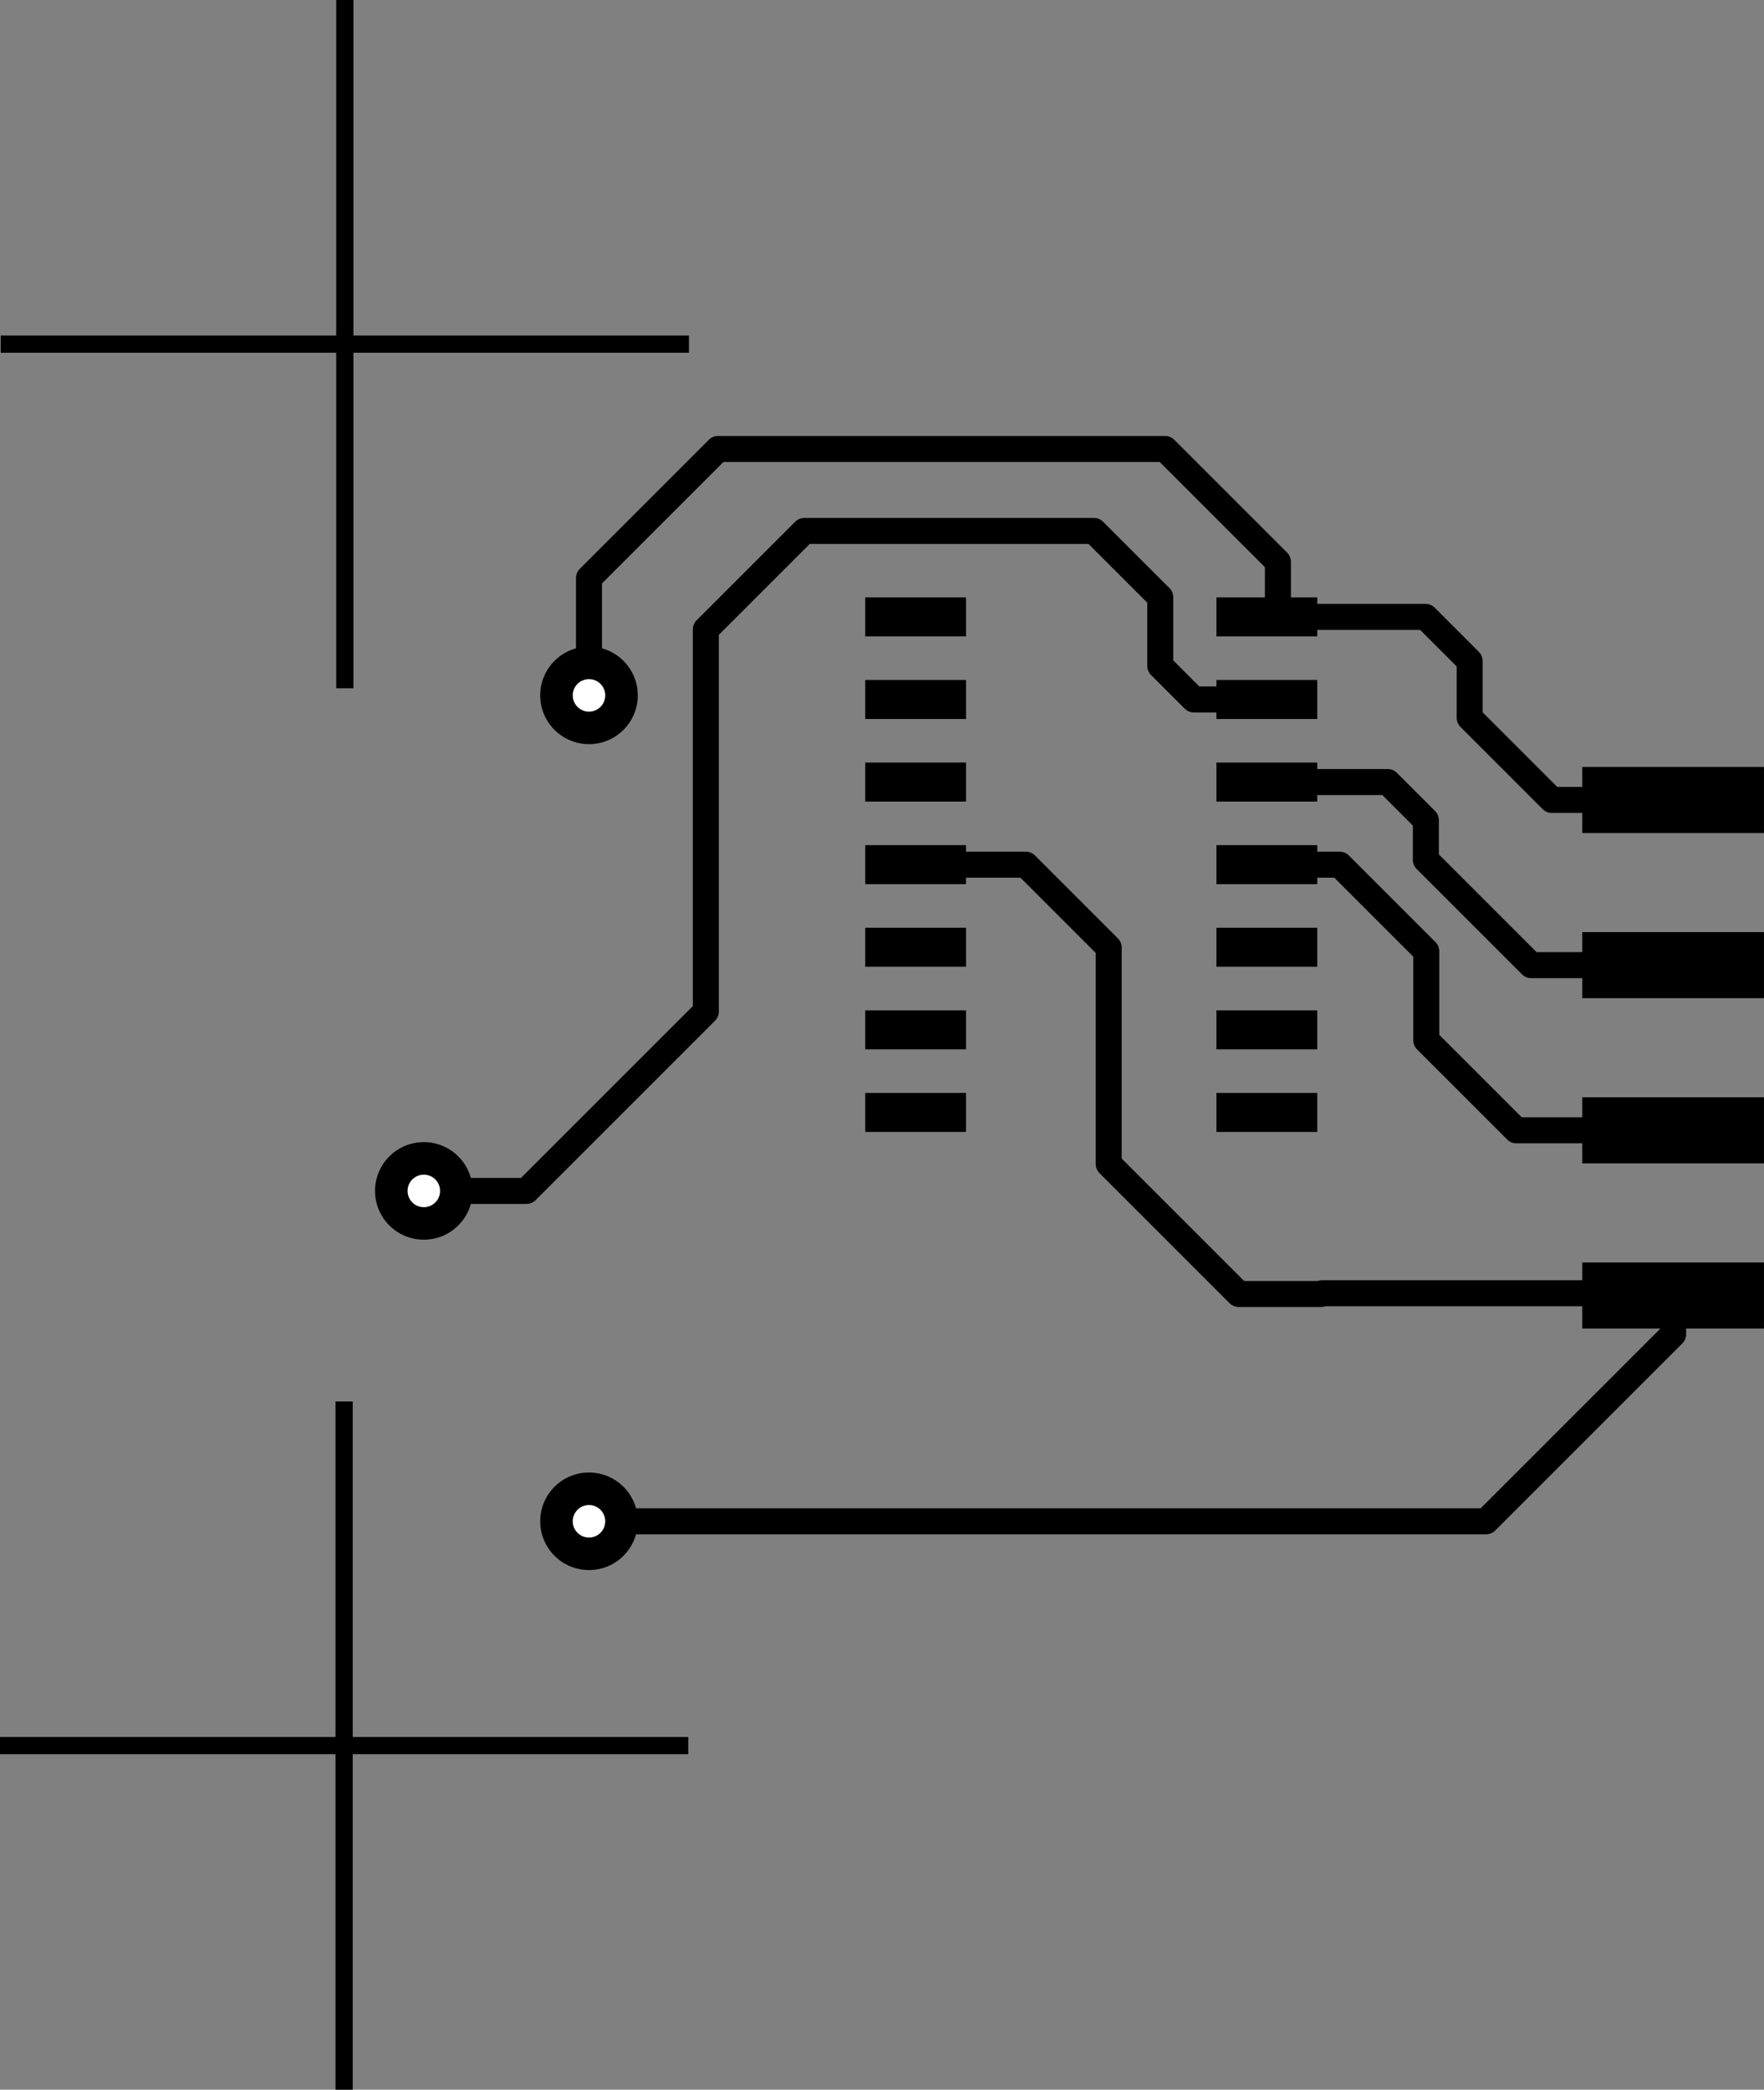 <svg version='1.1' xmlns='http://www.w3.org/2000/svg' xmlns:xlink='http://www.w3.org/1999/xlink' width='102.52' height='121.45' viewBox='-256.793,-88.446,102.52,121.45' data='{&quot;name&quot;:&quot;aeCAD by Aktos Electronics&quot;,&quot;website&quot;:&quot;https://aktos.io/aecad&quot;,&quot;dependencies&quot;:{&quot;aecad&quot;:&quot;8948754&quot;}}'>
  <rect x="-256.793" y="-88.446" width="102.52" height="121.45" fill="#808080" stroke="none"/>
  <g transform='translate(-411.067, 0) scale(-1,1)'>
    <g id='gui' fill='none' fill-rule='nonzero' stroke='none' stroke-width='none' stroke-linecap='none' stroke-linejoin='none' stroke-miterlimit='10' stroke-dasharray='' stroke-dashoffset='0' font-family='none' font-weight='none' font-size='none' text-anchor='none' style='mix-blend-mode: normal'>
      <g data-paper-data='{&quot;aecad&quot;:{&quot;type&quot;:&quot;Trace&quot;,&quot;tid&quot;:&quot;nqH2WB39o&quot;,&quot;netid&quot;:&quot;4&quot;}}' fill='none' stroke='#000000' stroke-width='1.512' stroke-linecap='round' stroke-linejoin='round'>
        <path d='M-178.905,-19.232h-5.963l-10.427,-10.427v-22.204l-5.726,-5.726h-16.828l-3.856,3.856v3.982l-1.957,1.957h-4.236' data-paper-data='{&quot;aecad&quot;:{&quot;side&quot;:&quot;F.Cu&quot;}}' />
      </g>
      <g data-paper-data='{&quot;aecad&quot;:{&quot;type&quot;:&quot;Trace&quot;,&quot;tid&quot;:&quot;HQlYuu8od&quot;,&quot;netid&quot;:&quot;2&quot;}}' fill='none' stroke='#000000' stroke-width='1.512' stroke-linecap='round' stroke-linejoin='round'>
        <path d='M-251.513,-22.754h9.111l5.237,-5.237v-5.17l5.033,-5.033h4.234' data-paper-data='{&quot;aecad&quot;:{&quot;side&quot;:&quot;F.Cu&quot;}}' />
      </g>
      <g data-paper-data='{&quot;aecad&quot;:{&quot;type&quot;:&quot;Trace&quot;,&quot;tid&quot;:&quot;VF8nFugbr&quot;,&quot;netid&quot;:&quot;1&quot;}}' fill='none' stroke='#000000' stroke-width='1.512' stroke-linecap='round' stroke-linejoin='round'>
        <path d='M-251.513,-32.354h8.249l6.123,-6.123v-2.302l2.216,-2.216h7.028' data-paper-data='{&quot;aecad&quot;:{&quot;side&quot;:&quot;F.Cu&quot;}}' />
      </g>
      <g data-paper-data='{&quot;aecad&quot;:{&quot;type&quot;:&quot;Trace&quot;,&quot;tid&quot;:&quot;cdV1x7btG&quot;,&quot;netid&quot;:&quot;5&quot;}}' fill='none' stroke='#000000' stroke-width='1.512' stroke-linecap='round' stroke-linejoin='round'>
        <path d='M-251.513,-41.954h7.047l4.778,-4.778v-3.296l2.566,-2.566h9.224' data-paper-data='{&quot;aecad&quot;:{&quot;side&quot;:&quot;F.Cu&quot;}}' />
      </g>
      <g data-paper-data='{&quot;aecad&quot;:{&quot;type&quot;:&quot;Trace&quot;,&quot;tid&quot;:&quot;3kK-KHzCi&quot;,&quot;netid&quot;:&quot;3&quot;,&quot;userDefined&quot;:&quot;&quot;}}' fill='none' stroke='#000000' stroke-width='1.512' stroke-linecap='round' stroke-linejoin='round'>
        <path d='M-251.513,-13.284h20.425l0.042,0.042h4.778l7.559,-7.559v-12.575l4.817,-4.817h6.403' data-paper-data='{&quot;aecad&quot;:{&quot;side&quot;:&quot;F.Cu&quot;}}' />
      </g>
      <g data-paper-data='{&quot;aecad&quot;:{&quot;type&quot;:&quot;Trace&quot;,&quot;tid&quot;:&quot;bgP9X1GtW&quot;,&quot;netid&quot;:&quot;3&quot;}}' fill='none' stroke='#000000' stroke-width='1.512' stroke-linecap='round' stroke-linejoin='round'>
        <path d='M-188.505,-0.032h-52.136l-10.872,-10.872v-2.249' data-paper-data='{&quot;aecad&quot;:{&quot;side&quot;:&quot;F.Cu&quot;}}' />
      </g>
      <g data-paper-data='{&quot;aecad&quot;:{&quot;type&quot;:&quot;Trace&quot;,&quot;tid&quot;:&quot;poIkvvyht&quot;,&quot;netid&quot;:&quot;5&quot;}}' fill='none' stroke='#000000' stroke-width='1.512' stroke-linecap='round' stroke-linejoin='round'>
        <path d='M-188.505,-48.032v-6.82l-7.501,-7.501h-25.981l-6.557,6.557v2.557l0.645,0.645' data-paper-data='{&quot;aecad&quot;:{&quot;side&quot;:&quot;F.Cu&quot;}}' />
      </g>
      <g transform='translate(-174.314,-68.446)' data-paper-data='{&quot;aecad&quot;:{&quot;type&quot;:&quot;RefCross&quot;,&quot;name&quot;:&quot;__b&quot;,&quot;value&quot;:&quot;&quot;,&quot;side&quot;:&quot;Edge&quot;,&quot;helper&quot;:true}}' fill='none' stroke='#000000' stroke-width='1' stroke-linecap='butt' stroke-linejoin='miter'>
        <path d='M-20,0h40' data-paper-data='{&quot;aecad&quot;:{&quot;part&quot;:&quot;v&quot;}}' />
        <path d='M0,-20v40' data-paper-data='{&quot;aecad&quot;:{&quot;part&quot;:&quot;h&quot;}}' />
      </g>
      <g transform='translate(-174.273,13.004)' data-paper-data='{&quot;aecad&quot;:{&quot;type&quot;:&quot;RefCross&quot;,&quot;name&quot;:&quot;__a&quot;,&quot;value&quot;:&quot;&quot;,&quot;side&quot;:&quot;Edge&quot;,&quot;helper&quot;:true}}' fill='none' stroke='#000000' stroke-width='1' stroke-linecap='butt' stroke-linejoin='miter'>
        <path d='M-20,0h40' data-paper-data='{&quot;aecad&quot;:{&quot;part&quot;:&quot;v&quot;}}' />
        <path d='M0,-20v40' data-paper-data='{&quot;aecad&quot;:{&quot;part&quot;:&quot;h&quot;}}' />
      </g>
      <g transform='translate(-174.899,-60.127) rotate(90)' data-paper-data='{&quot;aecad&quot;:{&quot;type&quot;:&quot;Trimpot_Bourns_3006P&quot;,&quot;name&quot;:&quot;r&quot;,&quot;value&quot;:&quot;&quot;,&quot;_labels&quot;:{&quot;1&quot;:&quot;1&quot;,&quot;2&quot;:&quot;2&quot;,&quot;3&quot;:&quot;3&quot;},&quot;side&quot;:&quot;B.Cu&quot;,&quot;rotation&quot;:90,&quot;labels&quot;:{&quot;1&quot;:&quot;1&quot;,&quot;2&quot;:&quot;2&quot;,&quot;3&quot;:&quot;3&quot;},&quot;rev&quot;:3,&quot;_iface&quot;:{&quot;1&quot;:&quot;1&quot;,&quot;2&quot;:&quot;2&quot;,&quot;3&quot;:&quot;3&quot;}}}' stroke='none' stroke-width='0' stroke-linecap='butt' stroke-linejoin='miter'>
        <g data-paper-data='{&quot;aecad&quot;:{&quot;type&quot;:&quot;Pad&quot;,&quot;pin&quot;:1,&quot;dia&quot;:1.5,&quot;drill&quot;:0.6,&quot;mirrored&quot;:false,&quot;netid&quot;:&quot;5&quot;,&quot;rotation&quot;:90,&quot;userDefined&quot;:&quot;&quot;}}'>
          <circle cx='12.094' cy='13.606' r='2.835' data-paper-data='{&quot;aecad&quot;:{&quot;part&quot;:&quot;cu&quot;}}' fill='#000000' />
          <path d='M11.15,13.606c0,-0.522 0.423,-0.945 0.945,-0.945c0.522,0 0.945,0.423 0.945,0.945c0,0.522 -0.423,0.945 -0.945,0.945c-0.522,0 -0.945,-0.423 -0.945,-0.945z' data-paper-data='{&quot;aecad&quot;:{&quot;part&quot;:&quot;drill&quot;}}' fill='#ffffff' />
        </g>
        <g data-paper-data='{&quot;aecad&quot;:{&quot;type&quot;:&quot;Pad&quot;,&quot;pin&quot;:2,&quot;dia&quot;:1.5,&quot;drill&quot;:0.6,&quot;mirrored&quot;:false,&quot;netid&quot;:&quot;4&quot;,&quot;rotation&quot;:90}}'>
          <circle cx='40.894' cy='4.006' r='2.835' data-paper-data='{&quot;aecad&quot;:{&quot;part&quot;:&quot;cu&quot;}}' fill='#000000' />
          <path d='M39.95,4.006c0,-0.522 0.423,-0.945 0.945,-0.945c0.522,0 0.945,0.423 0.945,0.945c0,0.522 -0.423,0.945 -0.945,0.945c-0.522,0 -0.945,-0.423 -0.945,-0.945z' data-paper-data='{&quot;aecad&quot;:{&quot;part&quot;:&quot;drill&quot;}}' fill='#ffffff' />
        </g>
        <g data-paper-data='{&quot;aecad&quot;:{&quot;type&quot;:&quot;Pad&quot;,&quot;pin&quot;:3,&quot;dia&quot;:1.5,&quot;drill&quot;:0.6,&quot;mirrored&quot;:false,&quot;netid&quot;:&quot;3&quot;,&quot;rotation&quot;:90}}'>
          <circle cx='60.094' cy='13.606' r='2.835' data-paper-data='{&quot;aecad&quot;:{&quot;part&quot;:&quot;cu&quot;}}' fill='#000000' />
          <path d='M59.15,13.606c0,-0.522 0.423,-0.945 0.945,-0.945c0.522,0 0.945,0.423 0.945,0.945c0,0.522 -0.423,0.945 -0.945,0.945c-0.522,0 -0.945,-0.423 -0.945,-0.945z' data-paper-data='{&quot;aecad&quot;:{&quot;part&quot;:&quot;drill&quot;}}' fill='#ffffff' />
        </g>
      </g>
      <g transform='translate(-246.233,-11.234) rotate(-180)' data-paper-data='{&quot;aecad&quot;:{&quot;type&quot;:&quot;Conn&quot;,&quot;name&quot;:&quot;i1&quot;,&quot;value&quot;:&quot;1x4 2.54mm smd&quot;,&quot;rev&quot;:1,&quot;_labels&quot;:{&quot;1&quot;:&quot;1&quot;,&quot;2&quot;:&quot;2&quot;,&quot;3&quot;:&quot;3&quot;,&quot;4&quot;:&quot;4&quot;},&quot;_iface&quot;:{&quot;1&quot;:1,&quot;2&quot;:2,&quot;3&quot;:3,&quot;4&quot;:4},&quot;side&quot;:&quot;F.Cu&quot;,&quot;rotation&quot;:180}}' fill='#000000' stroke='none' stroke-width='0' stroke-linecap='butt' stroke-linejoin='miter'>
        <g data-paper-data='{&quot;aecad&quot;:{&quot;type&quot;:&quot;PinArray&quot;,&quot;pad&quot;:{&quot;width&quot;:2.794,&quot;height&quot;:1.016},&quot;cols&quot;:{&quot;count&quot;:1,&quot;interval&quot;:2.54},&quot;rows&quot;:{&quot;count&quot;:4,&quot;interval&quot;:2.54},&quot;dir&quot;:&quot;x&quot;,&quot;_iface&quot;:{&quot;1&quot;:1,&quot;2&quot;:2,&quot;3&quot;:3,&quot;4&quot;:4}}}'>
          <g data-paper-data='{&quot;aecad&quot;:{&quot;type&quot;:&quot;Pad&quot;,&quot;width&quot;:2.794,&quot;height&quot;:1.016,&quot;pin&quot;:1,&quot;label&quot;:1,&quot;netid&quot;:&quot;3&quot;,&quot;userDefined&quot;:&quot;&quot;,&quot;rotation&quot;:180}}'>
            <rect x='0' y='0' width='10.56' height='3.84' data-paper-data='{&quot;aecad&quot;:{&quot;part&quot;:&quot;cu&quot;}}' />
          </g>
          <g data-paper-data='{&quot;aecad&quot;:{&quot;type&quot;:&quot;Pad&quot;,&quot;width&quot;:2.794,&quot;height&quot;:1.016,&quot;pin&quot;:2,&quot;label&quot;:2,&quot;netid&quot;:&quot;2&quot;,&quot;userDefined&quot;:&quot;&quot;,&quot;rotation&quot;:180}}'>
            <rect x='0' y='9.6' width='10.56' height='3.84' data-paper-data='{&quot;aecad&quot;:{&quot;part&quot;:&quot;cu&quot;}}' />
          </g>
          <g data-paper-data='{&quot;aecad&quot;:{&quot;type&quot;:&quot;Pad&quot;,&quot;width&quot;:2.794,&quot;height&quot;:1.016,&quot;pin&quot;:3,&quot;label&quot;:3,&quot;netid&quot;:&quot;1&quot;,&quot;rotation&quot;:180,&quot;userDefined&quot;:&quot;&quot;}}'>
            <rect x='0' y='19.2' width='10.56' height='3.84' data-paper-data='{&quot;aecad&quot;:{&quot;part&quot;:&quot;cu&quot;}}' />
          </g>
          <g data-paper-data='{&quot;aecad&quot;:{&quot;type&quot;:&quot;Pad&quot;,&quot;width&quot;:2.794,&quot;height&quot;:1.016,&quot;pin&quot;:4,&quot;label&quot;:4,&quot;netid&quot;:&quot;5&quot;,&quot;rotation&quot;:180}}'>
            <rect x='0' y='28.8' width='10.56' height='3.84' data-paper-data='{&quot;aecad&quot;:{&quot;part&quot;:&quot;cu&quot;}}' />
          </g>
        </g>
      </g>
    </g>
    <g id='gui' fill='#000000' fill-rule='nonzero' stroke='none' stroke-width='0' stroke-linecap='butt' stroke-linejoin='miter' stroke-miterlimit='10' stroke-dasharray='' stroke-dashoffset='0' font-family='none' font-weight='none' font-size='none' text-anchor='none' style='mix-blend-mode: normal'>
      <g transform='translate(-230.828,-53.728)' data-paper-data='{&quot;aecad&quot;:{&quot;type&quot;:&quot;LM324_SOIC&quot;,&quot;name&quot;:&quot;c1&quot;,&quot;value&quot;:&quot;&quot;,&quot;_labels&quot;:{&quot;1&quot;:&quot;out1&quot;,&quot;2&quot;:&quot;in1-&quot;,&quot;3&quot;:&quot;in1+&quot;,&quot;4&quot;:&quot;vcc&quot;,&quot;5&quot;:&quot;in2+&quot;,&quot;6&quot;:&quot;in2-&quot;,&quot;7&quot;:&quot;out2&quot;,&quot;8&quot;:&quot;out3&quot;,&quot;9&quot;:&quot;in3-&quot;,&quot;10&quot;:&quot;in3+&quot;,&quot;11&quot;:&quot;vee&quot;,&quot;12&quot;:&quot;in4+&quot;,&quot;13&quot;:&quot;in4-&quot;,&quot;14&quot;:&quot;out4&quot;},&quot;side&quot;:&quot;F.Cu&quot;,&quot;labels&quot;:{&quot;1&quot;:&quot;out1&quot;,&quot;2&quot;:&quot;in1-&quot;,&quot;3&quot;:&quot;in1+&quot;,&quot;4&quot;:&quot;vcc&quot;,&quot;5&quot;:&quot;in2+&quot;,&quot;6&quot;:&quot;in2-&quot;,&quot;7&quot;:&quot;out2&quot;,&quot;8&quot;:&quot;out3&quot;,&quot;9&quot;:&quot;in3-&quot;,&quot;10&quot;:&quot;in3+&quot;,&quot;11&quot;:&quot;vee&quot;,&quot;12&quot;:&quot;in4+&quot;,&quot;13&quot;:&quot;in4-&quot;,&quot;14&quot;:&quot;out4&quot;},&quot;rev&quot;:6,&quot;_iface&quot;:{&quot;1&quot;:&quot;out1&quot;,&quot;2&quot;:&quot;in1-&quot;,&quot;3&quot;:&quot;in1+&quot;,&quot;4&quot;:&quot;vcc&quot;,&quot;5&quot;:&quot;in2+&quot;,&quot;6&quot;:&quot;in2-&quot;,&quot;7&quot;:&quot;out2&quot;,&quot;8&quot;:&quot;out3&quot;,&quot;9&quot;:&quot;in3-&quot;,&quot;10&quot;:&quot;in3+&quot;,&quot;11&quot;:&quot;vee&quot;,&quot;12&quot;:&quot;in4+&quot;,&quot;13&quot;:&quot;in4-&quot;,&quot;14&quot;:&quot;out4&quot;}}}'>
        <g data-paper-data='{&quot;aecad&quot;:{&quot;type&quot;:&quot;DoublePinArray&quot;,&quot;distance&quot;:5.4,&quot;left&quot;:{&quot;dir&quot;:&quot;-x&quot;,&quot;pad&quot;:{&quot;height&quot;:0.6,&quot;width&quot;:1.55},&quot;rows&quot;:{&quot;count&quot;:7,&quot;interval&quot;:1.27}},&quot;right&quot;:{&quot;start&quot;:8,&quot;pad&quot;:{&quot;height&quot;:0.6,&quot;width&quot;:1.55},&quot;dir&quot;:&quot;-y&quot;,&quot;rows&quot;:{&quot;count&quot;:7,&quot;interval&quot;:1.27}},&quot;labels&quot;:{&quot;1&quot;:&quot;out1&quot;,&quot;2&quot;:&quot;in1-&quot;,&quot;3&quot;:&quot;in1+&quot;,&quot;4&quot;:&quot;vcc&quot;,&quot;5&quot;:&quot;in2+&quot;,&quot;6&quot;:&quot;in2-&quot;,&quot;7&quot;:&quot;out2&quot;,&quot;8&quot;:&quot;out3&quot;,&quot;9&quot;:&quot;in3-&quot;,&quot;10&quot;:&quot;in3+&quot;,&quot;11&quot;:&quot;vee&quot;,&quot;12&quot;:&quot;in4+&quot;,&quot;13&quot;:&quot;in4-&quot;,&quot;14&quot;:&quot;out4&quot;},&quot;_iface&quot;:{&quot;1&quot;:&quot;out1&quot;,&quot;2&quot;:&quot;in1-&quot;,&quot;3&quot;:&quot;in1+&quot;,&quot;4&quot;:&quot;vcc&quot;,&quot;5&quot;:&quot;in2+&quot;,&quot;6&quot;:&quot;in2-&quot;,&quot;7&quot;:&quot;out2&quot;,&quot;8&quot;:&quot;out3&quot;,&quot;9&quot;:&quot;in3-&quot;,&quot;10&quot;:&quot;in3+&quot;,&quot;11&quot;:&quot;vee&quot;,&quot;12&quot;:&quot;in4+&quot;,&quot;13&quot;:&quot;in4-&quot;,&quot;14&quot;:&quot;out4&quot;}}}'>
          <g data-paper-data='{&quot;aecad&quot;:{&quot;type&quot;:&quot;PinArray&quot;,&quot;dir&quot;:&quot;-x&quot;,&quot;pad&quot;:{&quot;height&quot;:0.6,&quot;width&quot;:1.55},&quot;rows&quot;:{&quot;count&quot;:7,&quot;interval&quot;:1.27},&quot;labels&quot;:{&quot;1&quot;:&quot;out1&quot;,&quot;2&quot;:&quot;in1-&quot;,&quot;3&quot;:&quot;in1+&quot;,&quot;4&quot;:&quot;vcc&quot;,&quot;5&quot;:&quot;in2+&quot;,&quot;6&quot;:&quot;in2-&quot;,&quot;7&quot;:&quot;out2&quot;,&quot;8&quot;:&quot;out3&quot;,&quot;9&quot;:&quot;in3-&quot;,&quot;10&quot;:&quot;in3+&quot;,&quot;11&quot;:&quot;vee&quot;,&quot;12&quot;:&quot;in4+&quot;,&quot;13&quot;:&quot;in4-&quot;,&quot;14&quot;:&quot;out4&quot;},&quot;_iface&quot;:{&quot;1&quot;:&quot;out1&quot;,&quot;2&quot;:&quot;in1-&quot;,&quot;3&quot;:&quot;in1+&quot;,&quot;4&quot;:&quot;vcc&quot;,&quot;5&quot;:&quot;in2+&quot;,&quot;6&quot;:&quot;in2-&quot;,&quot;7&quot;:&quot;out2&quot;}}}'>
            <g data-paper-data='{&quot;aecad&quot;:{&quot;type&quot;:&quot;Pad&quot;,&quot;height&quot;:0.6,&quot;width&quot;:1.55,&quot;pin&quot;:1,&quot;label&quot;:&quot;out1&quot;,&quot;netid&quot;:&quot;5&quot;,&quot;userDefined&quot;:&quot;&quot;,&quot;mirrored&quot;:false}}'>
              <rect x='-0' y='0' width='5.858' height='2.268' data-paper-data='{&quot;aecad&quot;:{&quot;part&quot;:&quot;cu&quot;}}' />
            </g>
            <g data-paper-data='{&quot;aecad&quot;:{&quot;type&quot;:&quot;Pad&quot;,&quot;height&quot;:0.6,&quot;width&quot;:1.55,&quot;pin&quot;:2,&quot;label&quot;:&quot;in1-&quot;,&quot;netid&quot;:&quot;4&quot;,&quot;mirrored&quot;:false}}'>
              <rect x='-0' y='4.8' width='5.858' height='2.268' data-paper-data='{&quot;aecad&quot;:{&quot;part&quot;:&quot;cu&quot;}}' />
            </g>
            <g data-paper-data='{&quot;aecad&quot;:{&quot;type&quot;:&quot;Pad&quot;,&quot;height&quot;:0.6,&quot;width&quot;:1.55,&quot;pin&quot;:3,&quot;label&quot;:&quot;in1+&quot;,&quot;netid&quot;:&quot;1&quot;,&quot;mirrored&quot;:false}}'>
              <rect x='-0' y='9.6' width='5.858' height='2.268' data-paper-data='{&quot;aecad&quot;:{&quot;part&quot;:&quot;cu&quot;}}' />
            </g>
            <g data-paper-data='{&quot;aecad&quot;:{&quot;type&quot;:&quot;Pad&quot;,&quot;height&quot;:0.6,&quot;width&quot;:1.55,&quot;pin&quot;:4,&quot;label&quot;:&quot;vcc&quot;,&quot;netid&quot;:&quot;2&quot;,&quot;mirrored&quot;:false}}'>
              <rect x='-0' y='14.4' width='5.858' height='2.268' data-paper-data='{&quot;aecad&quot;:{&quot;part&quot;:&quot;cu&quot;}}' />
            </g>
            <g data-paper-data='{&quot;aecad&quot;:{&quot;type&quot;:&quot;Pad&quot;,&quot;height&quot;:0.6,&quot;width&quot;:1.55,&quot;pin&quot;:5,&quot;label&quot;:&quot;in2+&quot;,&quot;mirrored&quot;:false}}'>
              <rect x='-0' y='19.2' width='5.858' height='2.268' data-paper-data='{&quot;aecad&quot;:{&quot;part&quot;:&quot;cu&quot;}}' />
            </g>
            <g data-paper-data='{&quot;aecad&quot;:{&quot;type&quot;:&quot;Pad&quot;,&quot;height&quot;:0.6,&quot;width&quot;:1.55,&quot;pin&quot;:6,&quot;label&quot;:&quot;in2-&quot;,&quot;mirrored&quot;:false}}'>
              <rect x='-0' y='24' width='5.858' height='2.268' data-paper-data='{&quot;aecad&quot;:{&quot;part&quot;:&quot;cu&quot;}}' />
            </g>
            <g data-paper-data='{&quot;aecad&quot;:{&quot;type&quot;:&quot;Pad&quot;,&quot;height&quot;:0.6,&quot;width&quot;:1.55,&quot;pin&quot;:7,&quot;label&quot;:&quot;out2&quot;,&quot;mirrored&quot;:false}}'>
              <rect x='-0' y='28.8' width='5.858' height='2.268' data-paper-data='{&quot;aecad&quot;:{&quot;part&quot;:&quot;cu&quot;}}' />
            </g>
          </g>
          <g transform='translate(20.409,0)' data-paper-data='{&quot;aecad&quot;:{&quot;type&quot;:&quot;PinArray&quot;,&quot;start&quot;:8,&quot;pad&quot;:{&quot;height&quot;:0.6,&quot;width&quot;:1.55},&quot;dir&quot;:&quot;-y&quot;,&quot;rows&quot;:{&quot;count&quot;:7,&quot;interval&quot;:1.27},&quot;labels&quot;:{&quot;1&quot;:&quot;out1&quot;,&quot;2&quot;:&quot;in1-&quot;,&quot;3&quot;:&quot;in1+&quot;,&quot;4&quot;:&quot;vcc&quot;,&quot;5&quot;:&quot;in2+&quot;,&quot;6&quot;:&quot;in2-&quot;,&quot;7&quot;:&quot;out2&quot;,&quot;8&quot;:&quot;out3&quot;,&quot;9&quot;:&quot;in3-&quot;,&quot;10&quot;:&quot;in3+&quot;,&quot;11&quot;:&quot;vee&quot;,&quot;12&quot;:&quot;in4+&quot;,&quot;13&quot;:&quot;in4-&quot;,&quot;14&quot;:&quot;out4&quot;},&quot;_iface&quot;:{&quot;8&quot;:&quot;out3&quot;,&quot;9&quot;:&quot;in3-&quot;,&quot;10&quot;:&quot;in3+&quot;,&quot;11&quot;:&quot;vee&quot;,&quot;12&quot;:&quot;in4+&quot;,&quot;13&quot;:&quot;in4-&quot;,&quot;14&quot;:&quot;out4&quot;}}}'>
            <g data-paper-data='{&quot;aecad&quot;:{&quot;type&quot;:&quot;Pad&quot;,&quot;height&quot;:0.6,&quot;width&quot;:1.55,&quot;pin&quot;:14,&quot;label&quot;:&quot;out4&quot;,&quot;mirrored&quot;:false}}'>
              <rect x='-0' y='0' width='5.858' height='2.268' data-paper-data='{&quot;aecad&quot;:{&quot;part&quot;:&quot;cu&quot;}}' />
            </g>
            <g data-paper-data='{&quot;aecad&quot;:{&quot;type&quot;:&quot;Pad&quot;,&quot;height&quot;:0.6,&quot;width&quot;:1.55,&quot;pin&quot;:13,&quot;label&quot;:&quot;in4-&quot;,&quot;mirrored&quot;:false}}'>
              <rect x='-0' y='4.8' width='5.858' height='2.268' data-paper-data='{&quot;aecad&quot;:{&quot;part&quot;:&quot;cu&quot;}}' />
            </g>
            <g data-paper-data='{&quot;aecad&quot;:{&quot;type&quot;:&quot;Pad&quot;,&quot;height&quot;:0.6,&quot;width&quot;:1.55,&quot;pin&quot;:12,&quot;label&quot;:&quot;in4+&quot;,&quot;mirrored&quot;:false}}'>
              <rect x='-0' y='9.6' width='5.858' height='2.268' data-paper-data='{&quot;aecad&quot;:{&quot;part&quot;:&quot;cu&quot;}}' />
            </g>
            <g data-paper-data='{&quot;aecad&quot;:{&quot;type&quot;:&quot;Pad&quot;,&quot;height&quot;:0.6,&quot;width&quot;:1.55,&quot;pin&quot;:11,&quot;label&quot;:&quot;vee&quot;,&quot;netid&quot;:&quot;3&quot;,&quot;mirrored&quot;:false}}'>
              <rect x='-0' y='14.4' width='5.858' height='2.268' data-paper-data='{&quot;aecad&quot;:{&quot;part&quot;:&quot;cu&quot;}}' />
            </g>
            <g data-paper-data='{&quot;aecad&quot;:{&quot;type&quot;:&quot;Pad&quot;,&quot;height&quot;:0.6,&quot;width&quot;:1.55,&quot;pin&quot;:10,&quot;label&quot;:&quot;in3+&quot;,&quot;mirrored&quot;:false}}'>
              <rect x='-0' y='19.2' width='5.858' height='2.268' data-paper-data='{&quot;aecad&quot;:{&quot;part&quot;:&quot;cu&quot;}}' />
            </g>
            <g data-paper-data='{&quot;aecad&quot;:{&quot;type&quot;:&quot;Pad&quot;,&quot;height&quot;:0.6,&quot;width&quot;:1.55,&quot;pin&quot;:9,&quot;label&quot;:&quot;in3-&quot;,&quot;mirrored&quot;:false}}'>
              <rect x='-0' y='24' width='5.858' height='2.268' data-paper-data='{&quot;aecad&quot;:{&quot;part&quot;:&quot;cu&quot;}}' />
            </g>
            <g data-paper-data='{&quot;aecad&quot;:{&quot;type&quot;:&quot;Pad&quot;,&quot;height&quot;:0.6,&quot;width&quot;:1.55,&quot;pin&quot;:8,&quot;label&quot;:&quot;out3&quot;,&quot;mirrored&quot;:false}}'>
              <rect x='-0' y='28.8' width='5.858' height='2.268' data-paper-data='{&quot;aecad&quot;:{&quot;part&quot;:&quot;cu&quot;}}' />
            </g>
          </g>
        </g>
      </g>
    </g>
  </g>
</svg>